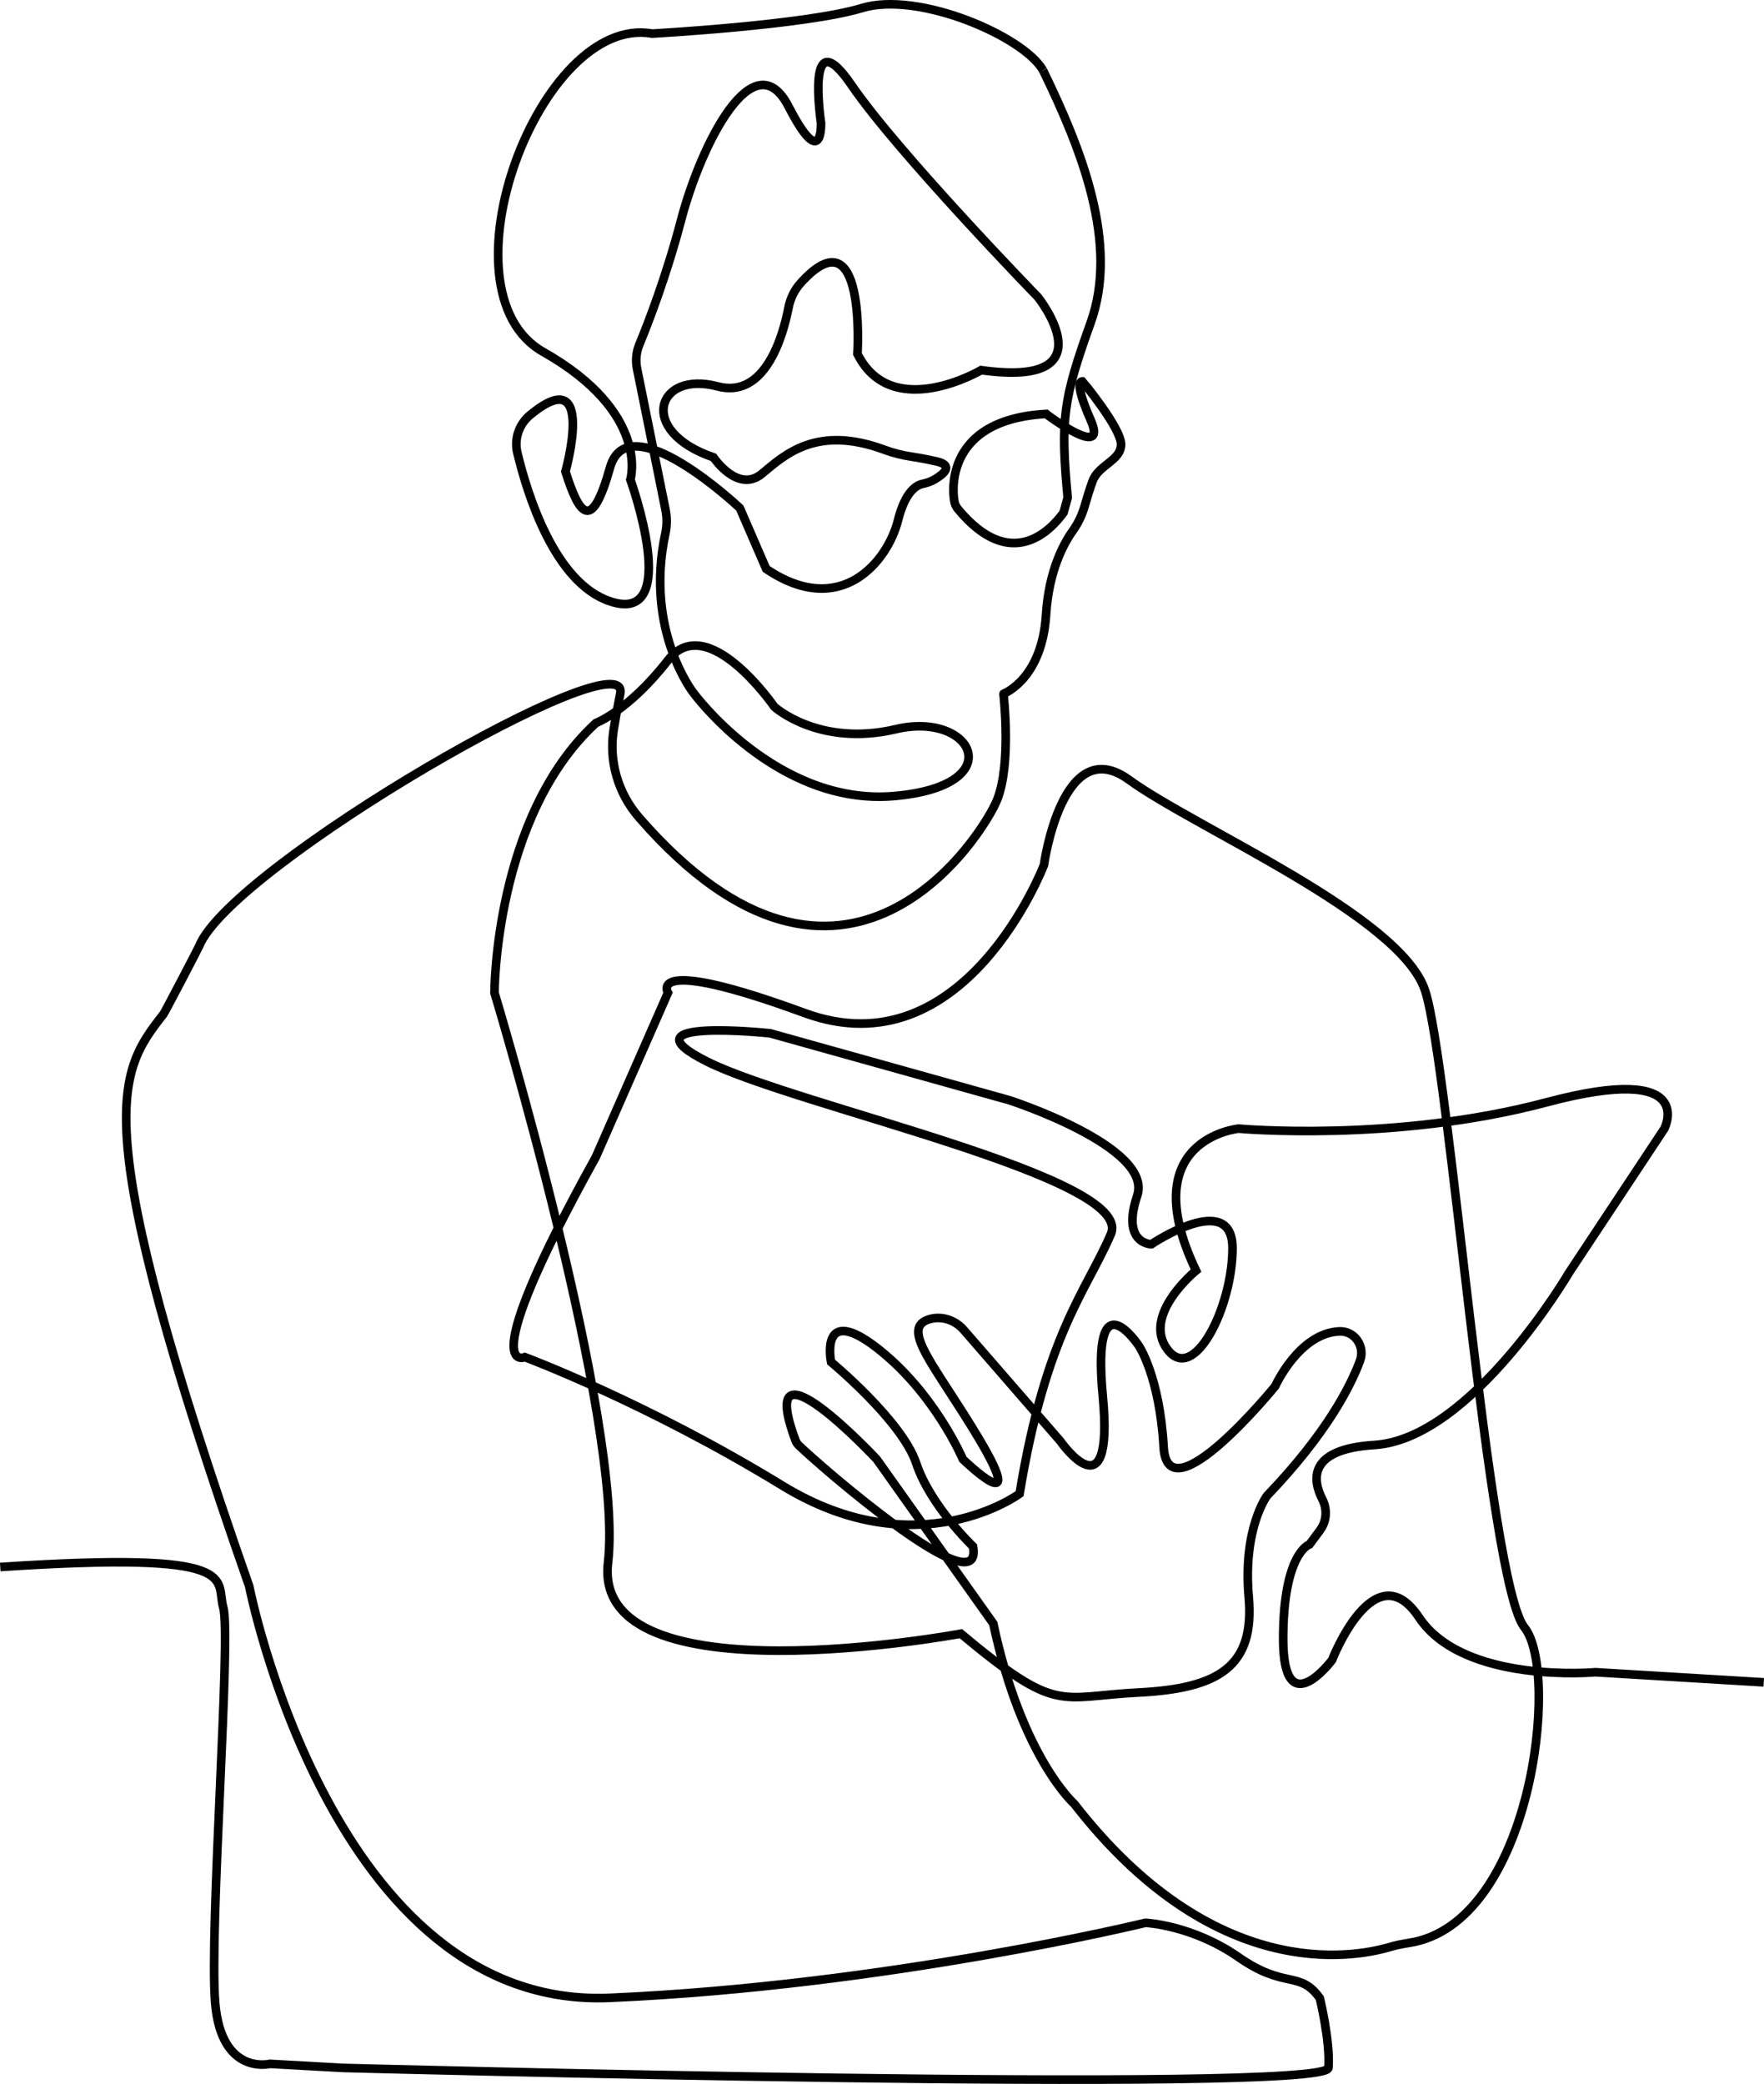 <svg version="1.1" xmlns="http://www.w3.org/2000/svg" xmlns:xlink="http://www.w3.org/1999/xlink" x="0px" y="0px"
	 width="409.39px" height="483.57px" viewBox="0 0 409.39 483.57" style="enable-background:new 0 0 409.39 483.57;"
	 xml:space="preserve">
<style type="text/css">
	.st0{fill:none;stroke:#000000;stroke-width:2;}
</style>
<defs>
</defs>
<g>
	<path class="st0" d="M242.05,16.28c8.94,18.35,17.66,40.24,11.07,58.6c-6.39,17.8-7.02,22.32-5.34,40.59
		c-0.33,1.19-0.62,2.27-0.94,3.46c-3.07,4.25-12.28,13.97-24.54-0.83c-0.46-0.56-0.75-1.25-0.84-1.96l0,0
		c-0.01-0.04-3.61-18.68,21.31-20.09c0,0,0,0,0,0c0.02,0.02,14.58,11.03,10.35,1.41c-4.23-9.62-1.89-8.94-1.88-8.94c0,0,0,0,0,0
		c0.01,0.01,8.94,10.82,8.94,14.59c0,3.76-5.18,4.71-6.59,8.47c-0.66,1.77-1.32,3.95-1.84,5.76c-0.59,2.06-1.49,4.01-2.73,5.75
		c-2.16,3.01-5.61,9.32-6.25,19.54c-0.91,14.51-9.24,18.1-9.85,18.34c-0.02,0.01-0.03,0.03-0.03,0.05c0.1,0.87,1.78,16.2-1.42,24.43
		c-3.14,8.07-35.35,59.32-83.18,4.22c-4.87-5.62-7.05-13.08-5.86-20.42c0.38-2.35,0.87-5.1,1.51-8.27
		c2.75-13.74-90.35,40-97.74,58.6c-0.19,0.49-7.95,15.33-8.27,15.75C27.23,249,19.78,259.41,57.83,368.05
		c0,0,19.29,98.35,83.76,95.53c64.47-2.82,124.24-17.41,124.24-17.41s10.82,0.47,21.65,8c10.82,7.53,14.12,2.94,18.82,9.47
		c0,0,0,0,0,0c0,0,2.47,10.09,2,16.2c-0.47,6.12-228.71,0-228.71,0l-16.94-0.94c0,0,0,0,0,0c0,0-11.29,2.82-12.71-14.12
		c-1.41-16.94,3.76-85.18,1.88-91.76c-1.88-6.59,5.18-13.18-51.76-9.41"/>
	<path class="st0" d="M409.33,390.37l-39.06-2.35c0,0-30.59,2.82-40.94-12.71s-20.18,9.88-20.18,9.88s-11.35,15.21-11.35-4.87
		c0-20.07,6.12-21.96,6.12-21.96l2.44-3.29c1.55-2.09,1.71-4.87,0.52-7.2c-2.25-4.4-3.44-11.6,12.09-12.57
		c22.59-1.41,45.18-40,45.18-40l22.12-33.41c0,0,8-15.53-27.29-6.12c-35.29,9.41-71.53,6.12-71.53,6.12s-24.47,2.35-9.88,32.94
		c0,0-12.71,10.35-6.59,18.35s15.06-9.88,15.06-23.53s-18.82-0.94-18.82-0.94s-7.06,0-3.29-11.29s-29.65-22.12-29.65-22.12
		l-55.53-15.53c0,0-35.29-3.76-14.59,6.59s99.29,26.82,93.65,40c-5.65,13.18-15.06,23.06-21.18,60.24c0,0-23.53,17.41-55.06-1.88
		c-31.53-19.29-59.76-29.81-59.76-29.81s-12.24,5.34,16.47-46.43l16.74-38.12c0,0-5.44-8.94,31.73,4.71
		c37.18,13.65,55.53-34.35,55.53-34.35s4.24-31.06,19.76-19.76c15.53,11.29,63.06,31.53,68.71,48.94s14.59,137.25,23.06,147.76
		c8.24,10.24,1.78,68.75-26.77,73.17c-1.55,0.24-3.09,0.54-4.6,0.99c-8.56,2.51-40.83,8.33-73.1-33.22c0,0-12.24-10.82-18.82-41.88
		l-27.06-38.12c0,0-28.52-30.49-18.86-4.41c0.16,0.44,0.42,0.83,0.75,1.16c4.72,4.62,43.11,38.01,40.47,23.49
		c0,0-9.88-9.41-13.18-19.29c-3.29-9.88-19.76-23.5-19.76-23.5s-2.83-13.68,10.59-3.32c13.41,10.35,20,25.88,20,25.88
		s15.53,15.06,3.76-4.71c-10.05-16.88-18.72-25.87-11.36-27.84c2.84-0.76,5.86,0.31,7.79,2.53l22.4,25.78
		c0,0,12.56,18.06,9.88-10.35c-2.68-28.41,8.35-11.76,8.35-11.76s4.82,7.06,5.77,23.53c0.94,16.47,25.88-14.12,25.88-14.12
		s5.49-12.28,14.87-12.74c3.57-0.17,6.06,3.47,4.82,6.82c-2.25,6.07-7.84,16.99-21.58,31.33c0,0-5.65,7.53-4.24,23.53
		c1.41,16-6.83,21.18-25.53,22.12c-18.7,0.94-18.7,5.18-41.29-13.65c0,0-85.65,16-81.88-16.47s-26.35-132.24-26.35-132.24
		s0-40.94,23.53-62.59c0,0,7.59-2.82,16.74-14.59c9.15-11.76,24.68,10.82,24.68,10.82s10.35,9.41,28.24,5.18
		c17.88-4.24,26.82,13.18-0.47,15.53s-46.59-24-46.59-24s-11.31-14.42-6.47-36.94c0.39-1.8,0.4-3.66,0.04-5.46l-6.61-32.75
		c-0.38-1.9-0.2-3.86,0.54-5.65c1.99-4.82,6.22-15.69,9.68-28.85c4.71-17.88,16.94-41.88,24.94-26.35s7.53,3.76,7.53,3.76
		s-3.76-24.59,7.06-8.76c10.82,15.82,43.29,49.23,43.29,49.23s16.94,21.18-13.18,16.94c0,0-20.71,12.24-28.71-3.76
		c0,0,2.13-33.27-13.09-16.56c-1.48,1.62-2.48,3.61-2.9,5.76c-1.24,6.43-5.35,21.3-16.48,18.33c-14.12-3.76-18.82,10.35-0.94,16.47
		c0,0,5.65,8.47,11.29,3.76c5.31-4.42,12.7-11.34,28.42-5.51c2.06,0.76,4.21,1.29,6.38,1.61c1.41,0.21,3.29,0.54,5.67,1.08
		c4.11,0.93,1.64,2.95-0.43,4.17c-0.88,0.52-1.85,0.83-2.85,1.05c-1.38,0.29-3.99,1.76-5.66,8.43
		c-2.35,9.41-13.18,23.06-30.59,11.29l-6.12-14.12c0,0-25.88-24.47-30.12-9.41c-4.24,15.06-7.06,11.29-10.35,0.94
		c0,0,7.29-25.91-8.18-13.14c-2.59,2.14-3.77,5.54-2.98,8.8c2.32,9.67,8.67,30.18,21.52,34.46c16.94,5.65,4.71-28.24,4.71-28.24
		s4.71-15.53-20.24-29.65S125.36,3.12,151.35,7.8c0,0,35.61-1.96,48.68-5.93c13.07-3.98,37.41,6.48,42.02,14.41"/>
</g>
</svg>
